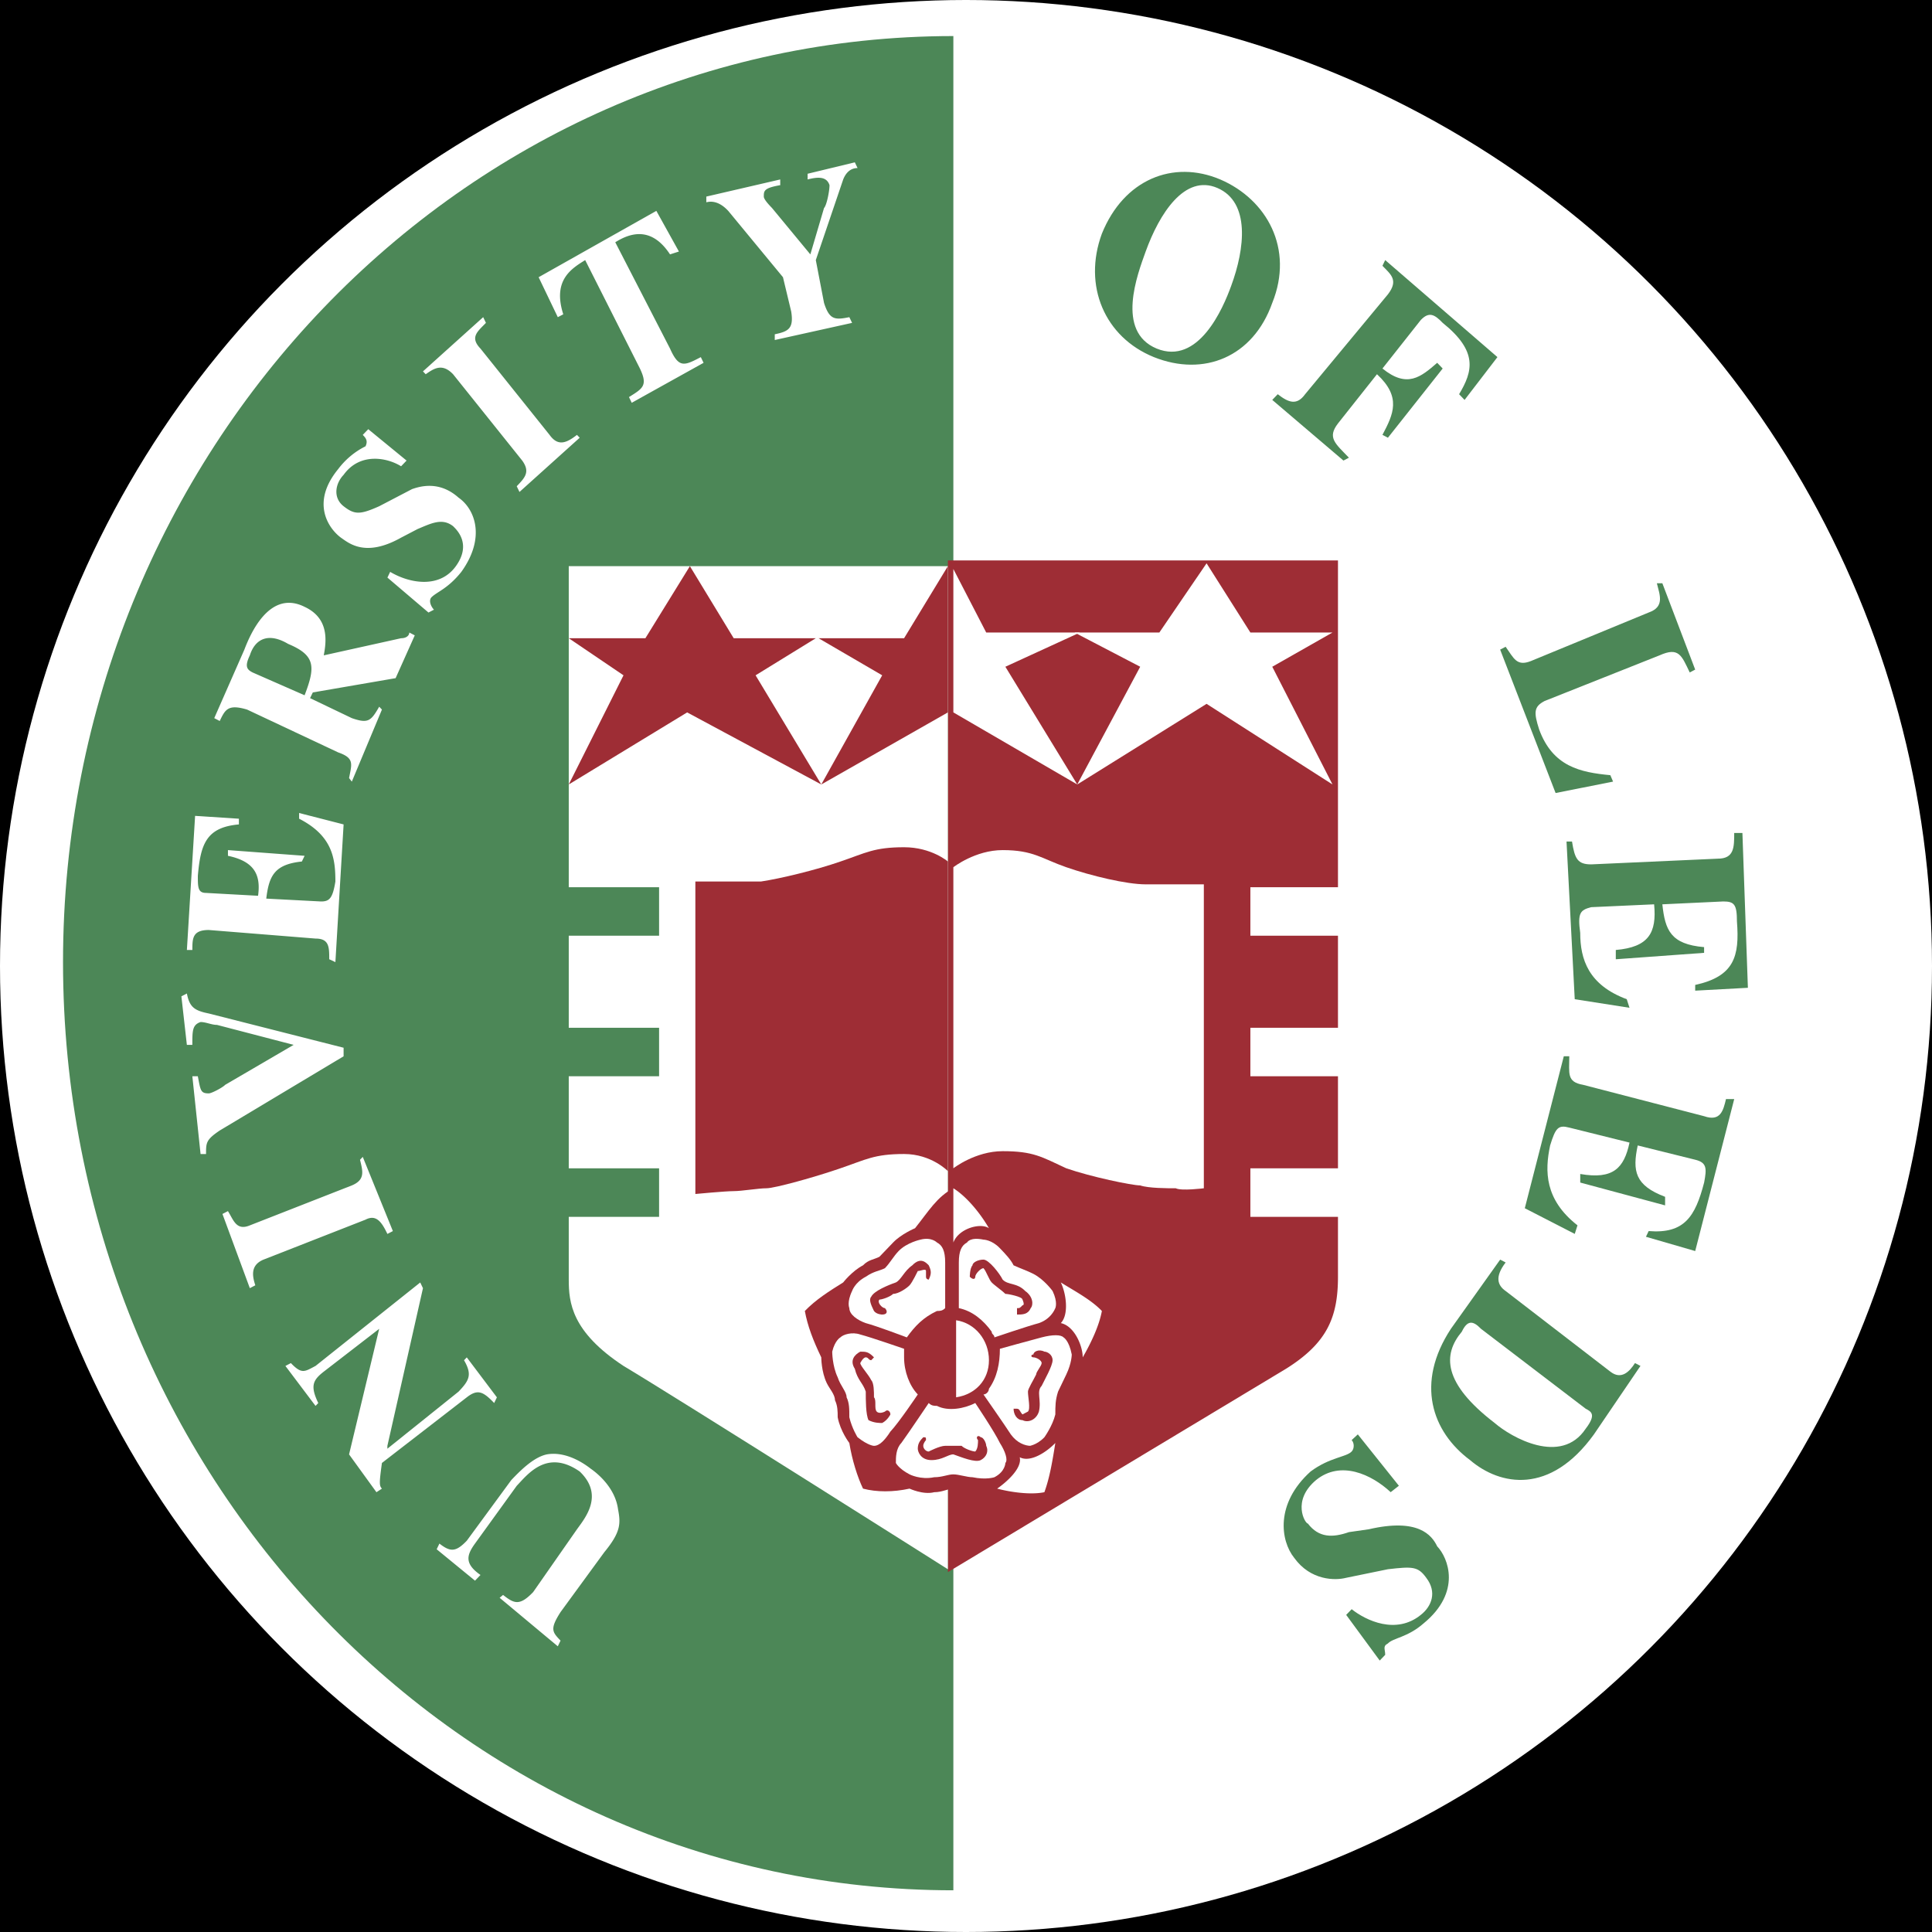 <?xml version="1.0" encoding="UTF-8" standalone="no"?>
<!-- Generator: Adobe Illustrator 26.3.1, SVG Export Plug-In . SVG Version: 6.00 Build 0)  -->

<svg
   version="1.1"
   id="affiliation"
   x="0px"
   y="0px"
   viewBox="0 0 256 256"
   style="enable-background:new 0 0 256 256;"
   xml:space="preserve"
   sodipodi:docname="14148.svg"
   inkscape:version="1.4 (86a8ad7, 2024-10-11)"
   xmlns:inkscape="http://www.inkscape.org/namespaces/inkscape"
   xmlns:sodipodi="http://sodipodi.sourceforge.net/DTD/sodipodi-0.dtd"
   xmlns="http://www.w3.org/2000/svg"
   xmlns:svg="http://www.w3.org/2000/svg"><defs
   id="defs1" /><sodipodi:namedview
   id="namedview1"
   pagecolor="#ffffff"
   bordercolor="#000000"
   borderopacity="0.25"
   inkscape:showpageshadow="2"
   inkscape:pageopacity="0.0"
   inkscape:pagecheckerboard="0"
   inkscape:deskcolor="#d1d1d1"
   inkscape:zoom="2.2290436"
   inkscape:cx="153.20472"
   inkscape:cy="120.45525"
   inkscape:window-width="1920"
   inkscape:window-height="1009"
   inkscape:window-x="1912"
   inkscape:window-y="-8"
   inkscape:window-maximized="1"
   inkscape:current-layer="logo" />
<style
   type="text/css"
   id="style1">
	.st0{fill:#FFFFFF;}
	.st1{display:none;fill:#FFFFFF;}
	.st2{fill:#143A84;}
</style>

<rect
   id="black"
   width="256"
   height="256"
   style="enable-background:new 0 0 256 256" /><circle
   id="background"
   class="st0"
   cx="128"
   cy="128"
   r="128"
   style="enable-background:new 0 0 256 256" /><g
   id="logo"
   style="enable-background:new 0 0 256 256">
	
<g
   fill-rule="evenodd"
   clip-rule="evenodd"
   id="g20"
   transform="matrix(1.341,0,0,1.398,-9.265,-7.11)"><path
     d="m 101.111,8.504 c -48.62,0 -87.975,39.424 -87.975,87.772 0,48.553 39.355,87.976 87.975,87.976 z"
     fill="#4c8757"
     id="path2" /><path
     d="m 100.57,58.206 h 38.545 v 30.971 h -8.656 v 4.598 h 8.656 v 8.723 h -8.656 v 4.599 h 8.656 v 8.723 h -8.656 v 4.599 h 8.656 v 5.68 c 0,3.854 -1.082,6.289 -5.139,8.724 a 60729.688,60729.688 0 0 1 -33.406,19.271 z"
     fill="#9e2d35"
     id="path3" /><path
     d="m 63.108,58.747 v 30.43 h 8.926 v 4.598 h -8.926 v 8.723 h 8.926 v 4.599 h -8.926 v 8.723 h 8.926 v 4.599 h -8.926 v 5.95 c 0,2.164 0.27,4.937 5.41,8.182 5.207,2.977 32.052,19.272 32.052,19.272 V 58.747 Z"
     fill="#ffffff"
     id="path4" /><path
     fill="#9e2d35"
     d="m 100.57,58.747 -4.327,6.83 H 87.79 l 6.289,3.516 -6.018,10.346 12.509,-6.83 z m -25.493,0 4.328,6.83 h 8.115 l -5.951,3.516 6.492,10.346 -13.254,-6.83 -11.699,6.83 5.41,-10.346 -5.41,-3.516 h 7.574 z"
     id="path5" /><path
     fill="#ffffff"
     d="m 101.111,59.017 3.246,6.019 h 9.264 l -7.371,3.245 7.102,11.158 -12.241,-6.83 z"
     id="path6" /><path
     fill="#ffffff"
     d="m 126.131,58.477 4.328,6.559 h 8.115 l -5.951,3.245 5.951,11.158 -12.443,-7.641 -12.779,7.641 6.22,-11.158 -6.492,-3.245 h 8.385 z m -0.27,59.236 c 0,0 -2.232,0.271 -2.773,0 -0.811,0 -2.705,0 -3.516,-0.271 -0.812,0 -4.869,-0.812 -7.303,-1.623 -2.436,-1.082 -3.246,-1.623 -6.289,-1.623 -2.705,0 -4.869,1.623 -4.869,1.623 V 87.283 c 0,0 2.164,-1.623 4.869,-1.623 3.043,0 3.854,0.812 6.289,1.623 2.434,0.812 5.951,1.623 7.844,1.623 h 5.748 z"
     id="path7" /><path
     d="m 75.618,118.254 c 0,0 2.976,-0.271 3.787,-0.271 0.812,0 2.435,-0.271 3.246,-0.271 0.811,0 4.869,-1.082 7.303,-1.894 2.502,-0.812 3.314,-1.353 6.289,-1.353 2.705,0 4.328,1.623 4.328,1.623 V 86.742 c 0,0 -1.623,-1.353 -4.328,-1.353 -2.975,0 -3.787,0.541 -6.289,1.353 -2.434,0.812 -5.95,1.623 -7.844,1.894 h -6.492 z m 25.493,27.927 c -0.541,0 -1.082,0.339 -1.893,0.339 -1.082,0.271 -2.435,-0.339 -2.435,-0.339 -1.623,0.339 -3.246,0.339 -4.598,0 -0.541,-1.081 -1.082,-2.704 -1.353,-4.327 0,0 -0.879,-1.082 -1.15,-2.435 0,-0.541 0,-1.082 -0.27,-1.623 0,-0.541 -0.541,-1.082 -0.812,-1.622 -0.541,-1.082 -0.541,-2.435 -0.541,-2.435 -0.812,-1.623 -1.353,-2.976 -1.623,-4.396 1.082,-1.082 2.434,-1.894 3.787,-2.705 0,0 0.879,-1.082 1.961,-1.623 0.541,-0.541 1.082,-0.541 1.623,-0.812 l 1.353,-1.352 c 0.812,-0.812 2.164,-1.353 2.164,-1.353 1.354,-1.624 2.164,-2.976 3.787,-3.787 z"
     fill="#9e2d35"
     id="path8" /><path
     d="m 97.596,137.255 c 0,0 -1.894,2.705 -2.706,3.517 -0.541,0.812 -1.082,1.353 -1.623,1.353 0,0 -0.542,0 -1.623,-0.812 0,0 -0.541,-0.812 -0.812,-1.894 0,-0.811 0,-1.353 -0.271,-1.893 0,-0.542 -0.609,-1.082 -0.879,-1.895 -0.541,-1.082 -0.541,-2.434 -0.541,-2.434 0.271,-1.082 0.811,-1.353 0.811,-1.353 0.271,-0.271 1.15,-0.541 1.961,-0.271 1.082,0.271 4.328,1.353 4.328,1.353 v 0.812 c 0.002,1.354 0.543,2.706 1.355,3.517 z"
     fill="#ffffff"
     id="path9" /><path
     d="m 93.268,133.739 c -0.542,-0.541 -0.812,-0.541 -1.353,-0.541 -0.541,0.271 -1.082,0.812 -0.541,1.623 0.271,1.081 0.812,1.353 1.082,2.163 0,0.812 0,2.164 0.27,2.705 0.542,0.271 1.082,0.271 1.353,0.271 0.541,-0.271 0.812,-0.812 0.812,-0.812 0,-0.271 -0.271,-0.54 -0.541,-0.271 0,0 -0.541,0.271 -0.811,0 -0.271,-0.27 0,-1.082 -0.271,-1.352 0,-0.542 0,-1.353 -0.271,-1.624 -0.271,-0.54 -1.082,-1.353 -1.082,-1.622 0,0 0.271,-0.541 0.542,-0.541 0.27,0 0.27,0.271 0.541,0.271 z m 7.574,12.442 c 0.811,0 1.352,0.339 1.893,0.339 1.082,0.271 2.705,-0.339 2.705,-0.339 1.352,0.339 3.312,0.609 4.666,0.339 0.541,-1.42 0.811,-3.043 1.082,-4.666 0,0 0.811,-1.082 1.082,-2.435 0.27,-0.541 0,-1.082 0.27,-1.623 l 0.812,-1.622 c 0.541,-1.082 0.541,-2.435 0.541,-2.435 0.811,-1.623 1.623,-2.976 1.893,-4.396 -1.082,-1.082 -2.705,-1.894 -4.057,-2.705 0,0 -0.812,-1.082 -1.895,-1.623 -0.541,-0.541 -1.082,-0.541 -1.623,-0.812 -0.27,-0.541 -0.811,-0.812 -1.42,-1.352 -0.811,-0.812 -2.164,-1.353 -2.164,-1.353 -1.08,-1.624 -2.162,-2.976 -3.785,-3.787 z"
     fill="#9e2d35"
     id="path10" /><path
     d="m 101.383,137.526 c 1.893,-0.271 3.244,-1.624 3.244,-3.517 0,-1.894 -1.352,-3.517 -3.244,-3.787 z m 1.892,0.54 c 0,0 1.893,2.705 2.434,3.787 0.541,0.812 0.812,1.623 0.541,1.894 0,0 0,0.812 -1.082,1.353 0,0 -0.811,0.271 -2.164,0 -0.539,0 -1.352,-0.271 -1.893,-0.271 -0.541,0 -1.082,0.271 -1.893,0.271 -1.354,0.271 -2.435,-0.271 -2.435,-0.271 -1.082,-0.541 -1.353,-1.082 -1.353,-1.082 0,-0.541 0,-1.353 0.541,-1.894 0.812,-1.082 2.706,-3.787 2.706,-3.787 0.27,0.271 0.541,0.271 0.811,0.271 1.082,0.541 2.705,0.271 3.787,-0.271 z"
     fill="#ffffff"
     id="path11" /><path
     d="m 98.137,141.312 c -0.271,0.271 -0.541,0.541 -0.541,1.082 0,0.271 0.27,1.082 1.352,1.082 1.082,0 1.623,-0.541 2.164,-0.541 0.812,0.271 2.164,0.812 2.705,0.541 0.541,-0.271 0.811,-0.812 0.541,-1.353 0,-0.271 -0.271,-0.812 -0.541,-0.812 -0.27,-0.271 -0.541,0 -0.27,0.271 0,0.271 0,0.812 -0.271,1.082 -0.271,0 -1.082,-0.271 -1.352,-0.541 h -1.623 c -0.541,0 -1.623,0.541 -1.623,0.541 -0.271,0 -0.541,-0.271 -0.541,-0.541 0,-0.27 0.27,-0.541 0.27,-0.541 -10e-4,-0.27 -10e-4,-0.27 -0.27,-0.27 z"
     fill="#9e2d35"
     id="path12" /><path
     d="m 96.513,131.846 c 0,0 -2.975,-1.082 -4.057,-1.353 -0.812,-0.271 -1.623,-0.812 -1.623,-1.42 0,0 -0.271,-0.541 0.271,-1.623 0,0 0.271,-0.812 1.353,-1.353 0.812,-0.541 1.352,-0.541 1.893,-0.812 0.541,-0.541 0.812,-1.082 1.353,-1.623 0.812,-0.811 2.164,-1.082 2.164,-1.082 1.082,-0.271 1.623,0.271 1.623,0.271 0.541,0.27 0.812,0.811 0.812,1.893 v 4.328 c -0.271,0.271 -0.541,0.271 -0.812,0.271 -1.353,0.609 -2.166,1.421 -2.977,2.503 z"
     fill="#ffffff"
     id="path13" /><path
     d="m 98.678,126.368 c 0.27,-0.541 0.27,-0.812 0,-1.353 -0.271,-0.271 -0.812,-0.812 -1.623,0 -0.812,0.541 -1.083,1.353 -1.624,1.623 -0.812,0.271 -2.164,0.812 -2.435,1.353 -0.271,0.271 0,0.812 0.271,1.353 0.271,0.338 0.811,0.338 0.811,0.338 0.541,0 0.541,-0.338 0.271,-0.608 -0.271,0 -0.811,-0.541 -0.541,-0.812 0.271,0 1.082,-0.271 1.353,-0.541 0.541,0 1.353,-0.541 1.623,-0.812 0.271,-0.271 0.812,-1.353 0.812,-1.353 0.27,0 0.811,-0.271 0.811,0 v 0.541 c -10e-4,0.271 0.271,0.271 0.271,0.271 z"
     fill="#9e2d35"
     id="path14" /><path
     d="m 105.709,132.928 c 0,0 3.043,-0.812 4.125,-1.082 1.082,-0.27 1.895,-0.271 2.164,0 0,0 0.541,0.271 0.812,1.623 0,0 0,0.812 -0.541,1.894 l -0.812,1.622 c -0.27,0.812 -0.27,1.353 -0.27,2.164 -0.271,1.082 -1.082,2.164 -1.082,2.164 -0.812,0.812 -1.623,0.812 -1.354,0.812 -0.541,0 -1.352,-0.271 -1.961,-1.082 -0.541,-0.812 -2.705,-3.787 -2.705,-3.787 0.271,0 0.541,-0.271 0.541,-0.541 0.813,-1.083 1.083,-2.435 1.083,-3.787 z"
     fill="#ffffff"
     id="path15" /><path
     d="m 107.062,138.608 c 0,0.54 0.338,1.081 0.879,1.081 0.541,0.271 1.352,0 1.623,-0.812 0.27,-1.082 -0.271,-1.894 0.27,-2.434 0.271,-0.542 1.082,-1.895 1.082,-2.435 0,-0.541 -0.541,-0.812 -0.811,-0.812 -0.541,-0.271 -1.082,0 -1.082,0.271 -0.271,0 -0.271,0.271 0,0.271 0.27,0 0.811,0.271 0.811,0.541 0,0.27 -0.541,0.812 -0.541,1.082 -0.27,0.54 -0.811,1.352 -0.811,1.622 0,0.542 0.27,1.624 0,1.894 l -0.541,0.271 c -0.271,-0.271 -0.271,-0.54 -0.541,-0.54 z"
     fill="#9e2d35"
     id="path16" /><path
     d="m 101.652,129.073 v -4.328 c 0,-1.082 0.271,-1.623 0.812,-1.893 0,0 0.27,-0.542 1.621,-0.271 0,0 0.812,0 1.623,0.812 0.541,0.541 1.082,1.082 1.354,1.623 0.607,0.271 1.42,0.541 1.961,0.812 1.082,0.541 1.893,1.623 1.893,1.623 0.541,1.082 0.271,1.623 0.271,1.623 -0.271,0.608 -0.812,1.149 -1.623,1.42 -1.082,0.271 -4.396,1.353 -4.396,1.353 0,-0.271 -0.27,-0.271 -0.27,-0.541 -0.812,-1.083 -1.894,-1.962 -3.246,-2.233 z"
     fill="#ffffff"
     id="path17" /><path
     d="m 107.4,129.682 c 0.541,0 1.082,0 1.352,-0.608 0.271,-0.271 0.271,-1.082 -0.541,-1.623 -0.811,-0.812 -1.689,-0.541 -2.23,-1.082 -0.271,-0.541 -1.354,-1.894 -1.895,-1.894 -0.539,0 -1.082,0.271 -1.082,0.541 -0.27,0.271 -0.27,1.082 -0.27,1.082 0.27,0.271 0.541,0.271 0.541,0 0,-0.271 0.541,-0.812 0.811,-0.812 0.271,0.271 0.541,1.082 0.812,1.353 0.27,0.271 1.082,0.812 1.352,1.082 0.271,0 1.691,0.271 1.691,0.541 0,0 0.27,0.541 0,0.541 -0.271,0.271 -0.271,0.271 -0.541,0.271 z"
     fill="#9e2d35"
     id="path18" /><path
     d="m 105.439,146.181 c 1.352,0.339 3.312,0.609 4.666,0.339 0.541,-1.42 0.811,-3.043 1.082,-4.666 -0.812,0.812 -2.436,1.894 -3.518,1.353 0.272,1.081 -1.419,2.434 -2.23,2.974 z m 8.454,-12.442 c 0.811,-1.353 1.623,-2.976 1.893,-4.396 -1.082,-1.082 -2.705,-1.894 -4.057,-2.705 0.541,1.082 0.811,3.043 0,3.854 1.351,0.272 2.164,2.165 2.164,3.247 z M 104.627,121.5 c -0.811,-1.353 -2.162,-2.976 -3.516,-3.787 v 5.14 c 0.541,-1.353 2.705,-1.895 3.516,-1.353 z M 91.645,21.014 c -0.541,0 -1.082,0.271 -1.42,1.082 l -2.705,7.642 0.812,4.057 c 0.541,1.623 1.082,1.623 2.502,1.353 l 0.271,0.541 -7.641,1.624 V 36.77 c 1.352,-0.27 1.894,-0.541 1.623,-2.164 L 84.275,31.36 78.865,25.071 C 78.595,24.8 77.783,23.989 76.701,24.259 v -0.541 l 7.303,-1.623 v 0.542 c -1.623,0.27 -1.623,0.541 -1.623,1.082 0,0.271 0.541,0.812 0.812,1.082 l 3.787,4.396 1.353,-4.396 c 0.27,-0.271 0.541,-1.623 0.541,-2.164 -0.271,-0.812 -1.082,-0.812 -2.164,-0.542 v -0.541 l 4.666,-1.082 z m -15.215,18.461 -7.1,3.787 -0.271,-0.541 c 1.353,-0.812 1.893,-1.082 1.082,-2.705 l -5.41,-10.278 c -1.353,0.812 -3.246,1.894 -2.164,5.139 l -0.541,0.271 -1.894,-3.787 11.631,-6.289 2.231,3.854 -0.879,0.271 c -1.894,-2.772 -4.057,-1.961 -5.41,-1.149 l 5.41,10.075 c 0.879,1.894 1.42,1.623 3.043,0.812 z m -12.24,7.1 -5.951,5.14 -0.271,-0.541 c 0.811,-0.812 1.353,-1.353 0.541,-2.435 l -6.83,-8.182 c -1.082,-1.082 -1.894,-0.541 -2.705,0 l -0.271,-0.271 5.951,-5.139 0.271,0.541 c -0.812,0.812 -1.623,1.353 -0.542,2.435 l 6.83,8.183 c 0.812,1.082 1.623,0.812 2.705,0 z M 46.541,49.28 c -1.353,-0.812 -4.057,-1.352 -5.68,0.812 -0.812,0.812 -1.082,2.164 0,2.976 1.082,0.811 1.623,0.811 3.517,0 l 3.246,-1.624 c 0.812,-0.27 2.705,-0.811 4.598,0.812 1.623,1.082 2.705,3.787 0.271,7.033 -1.353,1.623 -2.435,1.893 -2.976,2.434 -0.271,0.338 0,0.879 0.271,1.15 l -0.541,0.27 -4.057,-3.313 0.271,-0.541 c 1.894,1.082 4.869,1.623 6.492,-0.541 1.623,-2.164 0,-3.517 -0.271,-3.787 -1.082,-0.812 -2.164,-0.271 -3.516,0.271 l -1.623,0.812 c -3.516,1.894 -5.139,0.541 -5.951,0 -1.149,-0.812 -3.043,-3.246 -0.271,-6.492 a 7.55,7.55 0 0 1 2.705,-2.164 c 0.271,-0.541 0,-0.812 -0.271,-1.082 l 0.541,-0.541 3.787,2.975 z m 1.352,16.026 -1.893,4.057 -8.182,1.353 -0.271,0.541 4.125,1.894 c 1.623,0.541 1.894,0.271 2.705,-1.082 l 0.271,0.271 -2.976,6.83 -0.271,-0.338 c 0.271,-1.352 0.541,-1.893 -1.082,-2.434 l -8.994,-4.057 c -1.894,-0.541 -2.164,0 -2.705,1.082 l -0.541,-0.271 2.975,-6.492 c 0.541,-1.353 2.435,-5.748 5.951,-4.057 2.435,1.082 2.164,3.246 1.894,4.598 l 7.641,-1.623 c 0.541,0 0.812,-0.271 0.812,-0.541 z m -10.887,5.68 c 1.082,-2.705 1.082,-3.787 -1.623,-4.869 -1.893,-1.082 -3.246,-0.541 -3.787,1.082 -0.541,1.082 -0.271,1.353 0.271,1.623 z m -11.631,24.141 0.812,-12.712 4.328,0.27 v 0.541 c -3.246,0.271 -3.787,1.894 -4.057,4.869 0,1.082 0,1.623 0.812,1.623 l 5.139,0.271 C 32.68,88.095 32.138,86.743 29.433,86.202 V 85.66 l 7.574,0.541 -0.271,0.541 c -2.705,0.271 -3.246,1.353 -3.517,3.516 l 5.41,0.271 c 0.812,0 1.149,-0.271 1.42,-1.893 0,-2.164 -0.271,-4.328 -3.584,-5.951 v -0.541 l 4.396,1.082 -0.812,13.051 -0.608,-0.271 c 0,-1.149 0,-1.961 -1.353,-1.961 L 27.54,93.233 c -1.623,0 -1.623,0.812 -1.623,1.894 z m 0,4.125 c 0.271,1.353 0.812,1.623 2.164,1.894 l 13.321,3.246 v 0.811 l -12.239,7.033 c -1.353,0.879 -1.353,1.149 -1.353,2.231 h -0.541 l -0.812,-7.37 h 0.541 c 0.271,1.352 0.271,1.622 1.082,1.622 0.271,0 1.353,-0.54 1.623,-0.812 l 6.762,-3.787 -7.574,-1.893 c -0.541,0 -1.082,-0.271 -1.623,-0.271 -0.812,0.271 -0.812,0.812 -0.812,2.163 h -0.541 l -0.541,-4.598 z m 17.379,15.485 2.975,7.033 -0.541,0.27 c -0.541,-1.082 -1.082,-1.893 -2.164,-1.352 l -10.076,3.786 c -1.353,0.541 -1.082,1.623 -0.812,2.435 l -0.541,0.271 -2.705,-7.032 0.541,-0.271 c 0.542,0.812 0.812,1.895 2.164,1.353 l 10.076,-3.786 c 1.353,-0.541 1.082,-1.353 0.812,-2.435 z m 12.984,23.329 c -1.082,-1.082 -1.623,-1.353 -2.705,-0.54 l -8.385,6.221 c -0.271,1.894 -0.271,2.164 0,2.434 l -0.542,0.339 -2.705,-3.584 2.976,-11.901 -5.478,4.058 c -1.082,0.811 -1.353,1.353 -0.541,2.975 l -0.271,0.271 -2.976,-3.787 0.541,-0.27 c 1.082,1.082 1.353,0.812 2.435,0.27 l 10.346,-7.911 0.27,0.541 -3.516,14.944 v 0.271 l 7.033,-5.41 c 1.082,-1.082 1.353,-1.622 0.541,-2.975 l 0.271,-0.271 2.976,3.787 z m -5.41,13.322 c 1.082,0.812 1.623,0.812 2.705,-0.27 l 4.396,-5.748 c 0.812,-0.812 2.164,-2.164 3.516,-2.435 1.623,-0.271 3.246,0.541 4.328,1.353 0.812,0.541 2.435,1.893 2.705,3.854 0.271,1.353 0.271,2.163 -1.353,4.058 l -4.328,5.68 c -1.082,1.623 -0.812,1.894 0,2.705 l -0.271,0.541 -5.748,-4.599 0.338,-0.271 c 1.082,0.812 1.623,1.082 2.975,-0.271 l 4.328,-5.95 c 0.812,-1.082 2.705,-3.246 0.271,-5.478 -3.246,-2.164 -5.139,0.271 -6.221,1.353 l -4.125,5.477 c -0.812,1.082 -1.082,1.894 0.541,2.976 l -0.541,0.541 -3.787,-2.976 z"
     fill="#ffffff"
     id="path19" /><path
     d="m 132.623,33.794 c -1.893,5.139 -6.762,7.033 -11.699,5.139 -4.867,-1.894 -7.031,-6.762 -5.139,-11.698 2.164,-5.14 7.033,-7.033 11.699,-5.14 4.598,1.894 7.303,6.56 5.139,11.699 z m -12.51,-4.868 c -0.811,2.164 -2.975,7.574 1.082,9.196 4.125,1.623 6.559,-3.787 7.371,-5.95 1.352,-3.517 1.893,-7.912 -1.354,-9.265 -3.245,-1.352 -5.747,2.435 -7.099,6.019 z m 23.668,0.811 11.09,9.196 -3.246,4.058 -0.541,-0.541 c 1.352,-2.164 1.893,-4.057 -1.623,-6.763 -0.811,-0.811 -1.354,-1.082 -2.164,-0.27 l -3.787,4.598 c 2.436,1.894 3.787,0.812 5.41,-0.541 l 0.541,0.541 -5.41,6.559 -0.541,-0.27 c 1.082,-1.961 1.895,-3.584 -0.541,-5.748 l -3.854,4.666 c -1.082,1.352 -0.271,1.894 1.082,3.246 l -0.541,0.271 -7.033,-5.748 0.541,-0.541 c 1.082,0.811 1.893,1.082 2.705,0 l 8.182,-9.467 c 1.082,-1.352 0.271,-1.893 -0.541,-2.705 z m 16.838,50.513 -5.479,-13.592 0.541,-0.271 c 0.812,1.082 1.082,1.893 2.502,1.353 l 11.631,-4.599 c 1.623,-0.541 1.082,-1.69 0.812,-2.772 h 0.541 l 3.244,8.182 -0.539,0.271 c -0.812,-1.623 -1.082,-2.434 -2.977,-1.623 l -11.359,4.328 c -1.082,0.541 -1.082,1.082 -0.541,2.705 1.352,3.516 4.057,4.057 7.031,4.327 l 0.271,0.609 z m 18.459,3.787 0.541,14.674 -5.207,0.271 V 98.44 c 3.855,-0.812 4.396,-2.705 4.125,-6.018 0,-1.623 -0.27,-1.894 -1.352,-1.894 l -6.018,0.271 c 0.27,2.434 0.811,3.787 4.125,4.058 v 0.541 l -8.725,0.608 v -0.879 c 3.246,-0.27 4.059,-1.623 3.787,-4.328 l -6.221,0.271 c -1.082,0.271 -1.354,0.541 -1.082,2.434 0,2.502 0.811,4.937 4.598,6.289 l 0.271,0.812 -5.41,-0.812 -0.812,-14.944 h 0.543 c 0.27,1.623 0.539,2.164 1.893,2.164 l 12.51,-0.541 c 1.623,0 1.623,-1.082 1.623,-2.435 z m -0.81,25.223 -3.855,14.403 -4.867,-1.353 0.27,-0.54 c 3.518,0.27 4.598,-1.353 5.479,-4.599 0.27,-1.353 0.27,-1.894 -0.881,-2.164 l -5.68,-1.353 c -0.541,2.435 -0.27,3.787 2.705,4.869 v 0.812 l -8.385,-2.164 v -0.812 c 3.246,0.541 4.328,-0.541 4.869,-2.976 l -5.951,-1.42 c -1.082,-0.271 -1.352,0 -1.893,1.69 -0.541,2.435 -0.541,5.14 2.703,7.573 l -0.27,0.812 -4.936,-2.434 3.854,-14.404 h 0.541 c 0,1.623 -0.271,2.435 1.354,2.705 l 11.969,2.976 c 1.623,0.541 1.893,-0.541 2.162,-1.623 h 0.812 z m -22.586,15.485 c -1.082,1.353 -0.811,2.164 0,2.705 l 10.346,7.642 c 1.082,0.811 1.895,0 2.436,-0.812 l 0.541,0.27 -4.6,6.492 c -4.326,5.748 -9.264,4.869 -12.238,2.435 -3.787,-2.705 -5.41,-7.303 -1.895,-12.442 l 4.869,-6.56 z m -2.434,6.289 c -0.812,-0.812 -1.354,-0.812 -1.895,0.271 -1.893,2.164 -1.893,4.869 3.246,8.655 1.623,1.353 6.561,4.058 8.994,0.541 1.082,-1.353 0.541,-1.623 0,-1.893 z m -12.781,26.575 c 1.42,1.082 4.396,2.435 6.83,0.541 1.082,-0.812 1.623,-2.164 0.541,-3.517 -0.812,-1.082 -1.352,-1.082 -3.787,-0.812 l -4.125,0.812 c -1.082,0.271 -3.516,0.271 -5.139,-1.894 -1.354,-1.622 -1.893,-5.139 1.623,-8.182 1.893,-1.353 3.516,-1.353 4.057,-1.894 0.271,-0.271 0.271,-0.812 0,-1.082 l 0.609,-0.541 4.057,4.869 -0.811,0.608 c -1.895,-1.69 -4.938,-3.043 -7.371,-1.149 -2.436,1.961 -1.082,4.125 -0.812,4.125 1.082,1.353 2.436,1.353 4.059,0.811 l 1.961,-0.27 c 4.867,-1.082 6.221,0.54 6.762,1.622 1.082,1.082 2.434,4.328 -1.352,7.304 -1.623,1.353 -2.977,1.353 -3.518,1.894 -0.541,0.271 -0.27,0.541 -0.27,1.081 l -0.541,0.542 -3.314,-4.328 z"
     fill="#4c8757"
     id="path20" /></g></g>

</svg>
